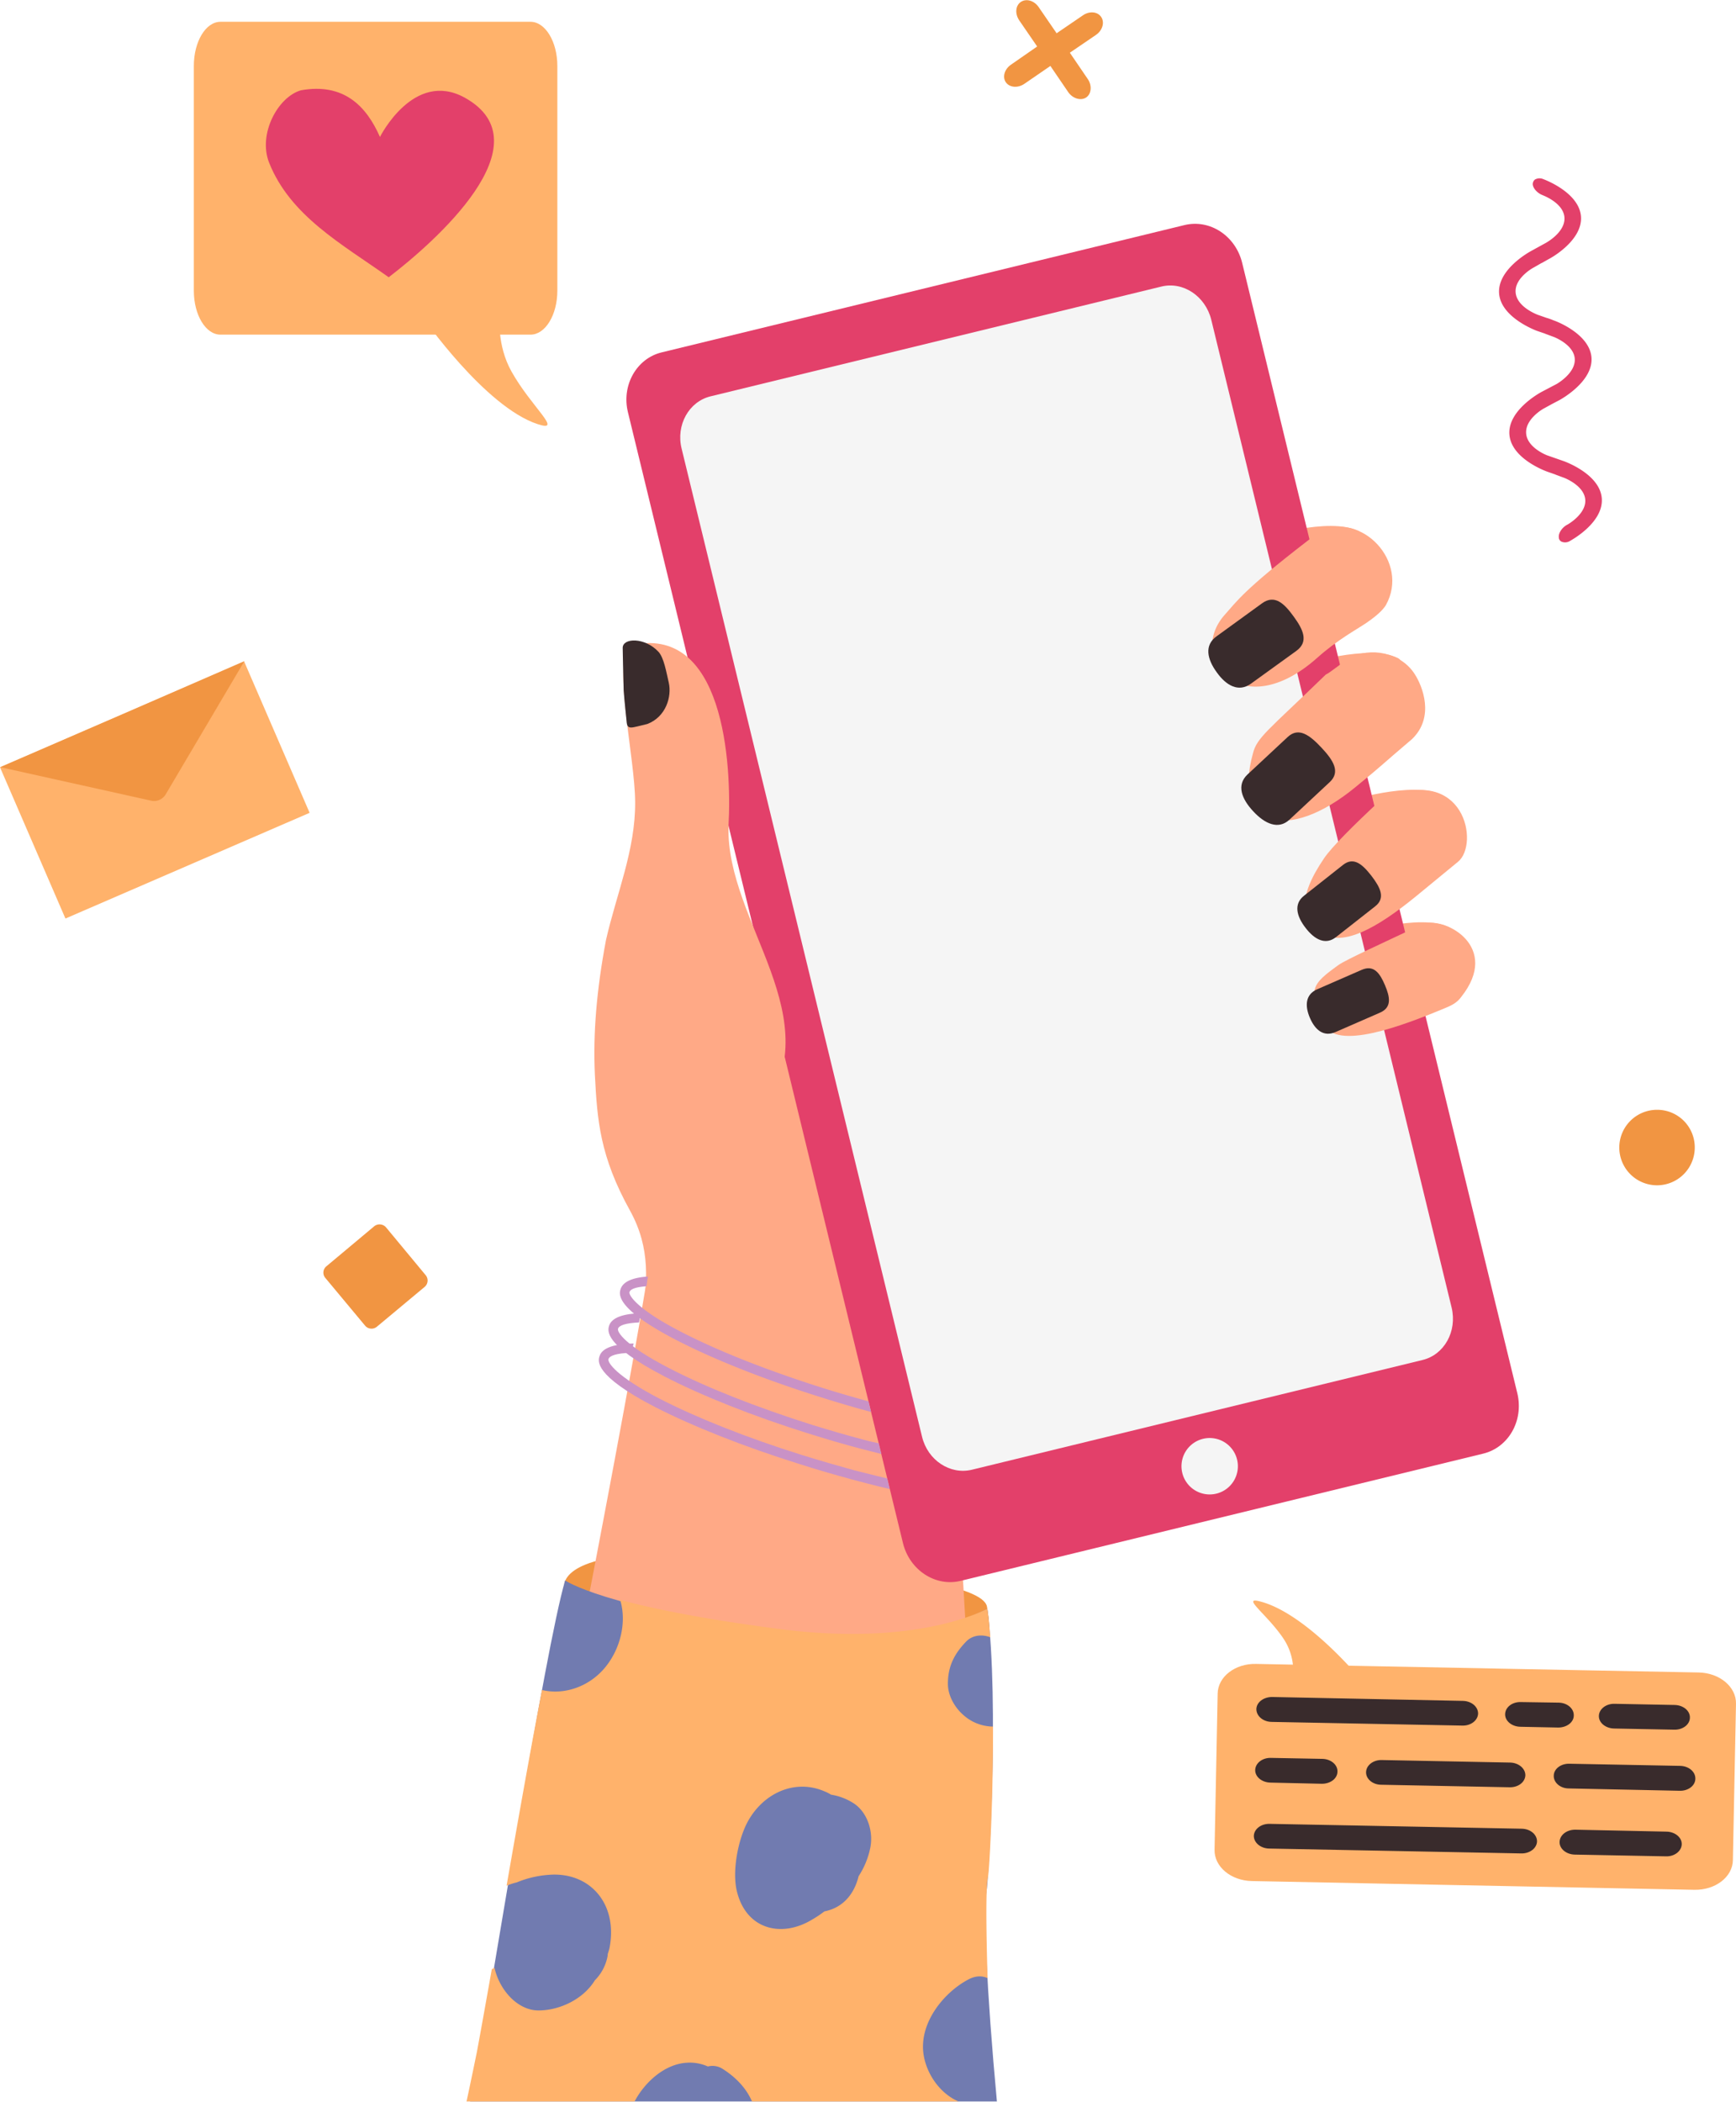 <svg xmlns="http://www.w3.org/2000/svg" width="892.4" height="1080" viewBox="-0.158 -0.001 892.561 1080.001" style=""><g><g data-name="Слой 2"><g data-name="Device83_345773070"><g fill="#ffb26b"><path d="M892.4 875.6c.2-8.7-8.4-15.9-19.2-16.1l-227.5-4.4c-10.8-.3-19.7 6.6-19.8 15.3l-1.6 80.2c-.2 8.7 8.4 15.9 19.2 16.1l227.5 4.5c10.8.2 19.7-6.6 19.8-15.3z"></path><path d="M664.6 861.8a29.9 29.9 0 0 0-4.8-19.6c-8.6-12.9-22.8-22.3-11.3-19 23.4 6.6 50.5 39.3 50.5 39.3z"></path></g><g fill="#392b2c"><path d="M790.1 946.3c0-3.5-3.4-6.4-7.8-6.5l-129.7-2.5c-4.4-.1-8 2.7-8.1 6.2 0 3.5 3.5 6.4 7.8 6.5l129.7 2.5c4.4.1 8-2.7 8.1-6.2z"></path><path d="M864.5 947.8c.1-3.5-3.4-6.4-7.8-6.5l-47-1c-4.3 0-7.9 2.7-8 6.3-.1 3.5 3.4 6.4 7.8 6.5l47 .9c4.3.1 7.9-2.7 8-6.2z"></path></g><g fill="#392b2c"><path d="M784.1 912.3c0-3.5-3.5-6.4-7.8-6.5l-66.1-1.3c-4.3-.1-7.9 2.7-8 6.2-.1 3.5 3.4 6.5 7.8 6.5l66 1.3c4.4.1 8-2.6 8.1-6.2z"></path><path d="M687.5 910.4c.1-3.5-3.4-6.4-7.7-6.5l-26.6-.5c-4.3-.1-7.9 2.7-8 6.2-.1 3.5 3.4 6.4 7.8 6.5l26.5.6c4.4 0 8-2.7 8-6.3z"></path><path d="M871.5 914.1c.1-3.6-3.4-6.5-7.8-6.6l-57-1.1c-4.4-.1-8 2.7-8 6.2-.1 3.5 3.4 6.5 7.7 6.5l57.1 1.2c4.4.1 8-2.7 8-6.2z"></path></g><g fill="#392b2c"><path d="M759.8 880.6c0-3.5-3.4-6.4-7.8-6.5l-98.1-2c-4.4 0-8 2.7-8.1 6.2 0 3.6 3.4 6.5 7.8 6.6l98.2 1.9c4.3.1 7.9-2.7 8-6.2z"></path><path d="M809 881.6c.1-3.6-3.4-6.5-7.7-6.6l-19.6-.3c-4.3-.1-7.9 2.6-8 6.2-.1 3.5 3.4 6.4 7.8 6.5l19.5.4c4.4 0 8-2.7 8-6.2z"></path><path d="M868.7 882.7c.1-3.5-3.4-6.4-7.8-6.5l-31-.6c-4.3-.1-7.9 2.7-8 6.2-.1 3.5 3.4 6.4 7.8 6.5l31 .6c4.4.1 8-2.7 8-6.2z"></path></g><path d="M286.4 149.3c0 12.5-6.2 22.6-13.8 22.6H113.2c-7.6 0-13.7-10.1-13.7-22.6V33.8c0-12.5 6.1-22.7 13.7-22.7h159.4c7.6 0 13.8 10.2 13.8 22.7z" fill="#ffb26b"></path><path d="M256.8 162.7s-1.6 14.5 6 28.1c10.2 18.3 27 31.5 13.5 27.1-27.2-8.9-59.3-55.2-59.3-55.2z" fill="#ffb26b"></path><path d="M195.2 70.3c-7-15.9-18.6-27.9-40.6-24-11.9 3.4-22.2 22.5-16.4 37.2 10.9 27.4 37.4 41.8 61.5 58.9 23.4-17.9 81.4-68.8 39.1-92.3-26.3-14.5-43.6 20.2-43.6 20.2z" fill="#e3406a"></path><path fill="#ffb26b" d="M-.158 394.256l125.549-54.33 33.642 77.743-125.548 54.33z"></path><path d="M62.8 367L0 394.2l77.9 17.3a7 7 0 0 0 7-3.1l40.6-68.7z" fill="#f19542"></path><path d="M789 92.2a3.1 3.1 0 0 0-1.1 2.5c.2 2.1 2.5 4.6 5.3 5.6.1.1 10.5 3.9 11 11.4s-9.2 12.8-9.3 12.9l-4 2.2-4 2.2c-.7.4-17.2 9.4-16.3 21.7s18.6 18.9 19.3 19.2l4.4 1.5h-.1l4.3 1.6c.1 0 10.5 3.9 11 11.3s-9.1 12.8-9.2 12.9l-4 2.1-4 2.1c-.7.4-17.3 9.4-16.4 21.8s18.6 18.8 19.4 19.1l4.3 1.5h-.1l4.3 1.6c.1 0 10.5 3.9 11.1 11.3s-9.2 12.9-9.3 12.9c-2.6 1.4-4.5 4.2-4.3 6.4a2.5 2.5 0 0 0 1.4 2.3 4.7 4.7 0 0 0 4.4-.4c.7-.4 17.2-9.4 16.3-21.8s-18.6-18.8-19.3-19.1l-4.3-1.5-4.3-1.5c-.1 0-10.5-3.9-11-11.4s9.1-12.8 9.2-12.8l4-2.2 4-2.1c.7-.4 17.3-9.5 16.4-21.8s-18.6-18.9-19.4-19.1a32.1 32.1 0 0 0-4.3-1.5h.1l-4.3-1.5c-.1-.1-10.5-3.9-11.1-11.4s9.2-12.8 9.3-12.8l4-2.3h.1l3.9-2.2c.7-.3 17.2-9.4 16.3-21.7S794.2 92.3 793.4 92a4.8 4.8 0 0 0-4.4.2z" fill="#e3406a"></path><path d="M871.2 589.7a19.4 19.4 0 1 1-19.4-19.4 19.3 19.3 0 0 1 19.4 19.4z" fill="#f19542"></path><path d="M193.6 681.8a4.3 4.3 0 0 1-6-.5l-20.5-24.6a4.2 4.2 0 0 1 .6-6l24.5-20.5a4.4 4.4 0 0 1 6.1.5l20.4 24.6a4.3 4.3 0 0 1-.5 6z" fill="#f19542"></path><path d="M559.1 40.5L549.9 27l13.5-9.2c3.3-2.3 4.5-6.4 2.6-9.2s-6.1-3.1-9.4-.8L543.1 17l-9.2-13.4C531.6.2 527.5-1 524.7.9s-3.1 6.1-.8 9.5l9.2 13.4-13.4 9.3c-3.4 2.3-4.6 6.4-2.7 9.1s6.1 3.1 9.5.8l13.4-9.2 9.2 13.5c2.3 3.3 6.5 4.5 9.2 2.7s3.1-6.2.8-9.5z" fill="#f19542"></path><path d="M507.3 825.7c-1.9-10.9-50.4-18-122-24.9s-91.6 3.1-95 11.9c-1.5 3.8-1.3 13.1 102.2 29.1 112.4 17.4 119.9 14.1 114.8-16.1z" fill="#f19542"></path><path d="M421.5 531.5s186.3-68.1 186.8-1.9c.5 68.4-116 250.1-116 250.1s3.1 4.9 13.4 266.9c2.7 70.3-239.3-41-239.3-41s51.5-259 65.4-344.3c5.2-31.6 15.7-111.8 15.7-111.8z" fill="#ffa986"></path><g fill="#ffa986"><path d="M698.2 272.8c-15.1-7.4-49.2 3.5-49.2 3.5l-7.1 20.9 34.3 8.5s31.3-28.4 22-32.9z"></path><path d="M718.5 338.1c-15.1-7.4-49.2 3.5-49.2 3.5l-7.1 20.9 34.3 8.5s31.3-28.4 22-32.9z"></path><path d="M741 408.4c-15.1-7.4-49.2 3.5-49.2 3.5l-7.1 20.9 34.3 8.6s31.3-28.5 22-33z"></path><path d="M744.9 476.5c-15-7.4-49.1 3.5-49.1 3.5l-7.1 20.9 34.3 8.6s31.2-28.4 21.9-33z"></path></g><g><path d="M464.1 793c3.4 13.9 16.7 22.6 29.7 19.4L762.5 747c13-3.2 20.8-17 17.5-30.9L638.5 135c-3.4-13.9-16.6-22.6-29.7-19.4L340.1 181c-13 3.1-20.8 17-17.4 30.8z" fill="#e3406a"></path><path d="M607.7 756.9a14.5 14.5 0 1 0 10.7-17.5 14.5 14.5 0 0 0-10.7 17.5z" fill="#f5f5f5"></path><path d="M473.9 738.3c2.9 12.1 14.4 19.7 25.6 17l231.7-56.4c11.2-2.7 17.9-14.7 15-26.9L622.6 164.2c-3-12.1-14.5-19.8-25.7-17l-231.7 56.4c-11.2 2.7-17.9 14.8-14.9 26.9z" fill="#f5f5f5"></path></g><g><path d="M406.5 1007.7c21.6-35.8-62.7 19.2-80.6-18.9-19.5-41.2 15.2-206.5 6.4-237.6-16.9-59.5 13.3-89.6-8.6-129.2-15.4-27.8-16.8-46.2-18-69.7-1-21.3.9-43.7 5.7-69.2 5.3-23.5 15.2-46.3 15-71-.1-22.9-11.4-70-2.9-80.4 48.5-11.8 52.7 60.5 50.9 92.8-1.4 50.2 53.7 98.4 16.3 149.2z" fill="#ffa986"></path><path d="M343.7 350.8c1.6 7.1-1.4 17.5-11 21.2-8.3 1.9-10.4 3.4-10.7-1.4 0 0-1.3-12.3-1.5-15.9-.2-5.3-.5-21.8-.5-21.8 0-5.2 11.3-5.6 18.4 2 2.8 3.1 4 10.3 5.3 15.9z" fill="#392b2c"></path></g><g fill="#c992c6"><path d="M308.1 696.9c1.4-4.5 8.2-6.3 17.5-6.5v.2l-.5 1.7c-.2 1-.5 1.8-.8 2.9-7.3.2-11 1.4-11.6 3.2s4 8.8 26.1 20.3c19 9.8 45.1 20.2 73.6 29.1 9 2.8 18 5.4 26.7 7.8l16.9 4.2 1.3 5.4c-8.9-2-15.8-4-19.4-4.9-8.8-2.4-17.9-5-26.9-7.9-28.8-9-55.2-19.5-74.5-29.4-31.5-16.3-29.2-23.7-28.4-26.1z"></path><path d="M313 681.3c1.4-4.4 7.7-6.2 16.5-6.5l-.5 1.8c-.3 1-.3 1.8-.6 3-6.6.3-10.2 1.4-10.8 3.2s4 8.8 26.1 20.2c19 9.9 45.1 20.2 73.6 29.2 9 2.8 18 5.4 26.7 7.7 2.8.8 5 1.2 7.6 1.8l1.4 5.5-10.2-2.6c-8.8-2.3-17.9-5-26.9-7.8-28.8-9-55.2-19.5-74.5-29.5-31.4-16.3-29.1-23.6-28.4-26z"></path><path d="M318.9 662.5c1.3-4 6.4-6 14.1-6.5a1.7 1.7 0 0 0-.1.7c-.4 1.6-.4 2.9-.7 4.3-5.4.4-8.2 1.4-8.7 3s4 8.8 26.1 20.2c19 9.9 45.1 20.2 73.7 29.2 7.9 2.5 15.4 4.6 23.1 6.8l1.3 5.4c-8.6-2.3-17.1-4.8-25.9-7.6-28.8-9-55.2-19.5-74.5-29.5-31.4-16.3-29.1-23.6-28.4-26z"></path></g><g><path d="M688 495.9c3.8-2.7 21.2-10.6 43.9-21.3 11.8-3.3 39.4 12.2 19.3 37.6-1.5 2-3.2 3.7-7.6 5.5-23.8 10-56.6 22.1-63.1 8.7-8.6-18-6.1-20.7 7.5-30.5z" fill="#ffa986"></path><path d="M709.3 520.4c6.3-2.7 5.2-8.1 2.6-14.2s-5.7-10.6-12-7.8l-22.7 9.9c-6.3 2.7-6.5 8.6-3.9 14.7s7 10.1 13.3 7.3z" fill="#392b2c"></path><path d="M680.7 440.9c4-5.8 14.8-16.6 29.1-29.9l1.8-.7c41.3-17.7 49 23.4 37.9 32.5l-21.9 18c-19.2 15.6-38.9 27.5-49.9 17.4-7.8-7-11.5-16 3-37.3z" fill="#ffa986"></path><path d="M706.8 465.8c5.6-4.3 2.7-9.8-1.8-15.7-4.6-5.9-9.1-10-14.6-5.7l-20 15.8c-5.6 4.3-3.9 10.7.7 16.6 4.5 5.9 10.2 9.1 15.7 4.7z" fill="#392b2c"></path><g><path d="M644 387.3c2-8.4 7.8-11.9 37.5-40.7 1.7-.6 10-7.3 11.9-8.4 11-6 26.8-3 33.9 8.3 3.8 5.9 10.4 21.9-1.5 33.3-17.8 15.1-13.2 11.7-29.1 24.7-35.1 28.8-63.1 20.2-52.7-17.2z" fill="#ffa986"></path><path d="M683.5 401.9c5.7-5.3 1.8-11.3-4.2-17.7-6-6.4-11.7-10.8-17.4-5.5L641.2 398c-5.7 5.4-3 12.5 3 18.9 5.9 6.4 12.9 9.6 18.6 4.3z" fill="#392b2c"></path></g><g><path d="M629.7 315.7c5.8-6.4 9.1-12.2 42.5-37.9l6-4.7c21.5-10.6 46.6 15.5 34.2 37.8-.8 1.3-2.9 4.3-10.1 9.2-5.2 3.5-14.9 8.7-25.1 17.8-39.4 35.2-67.6-.1-47.5-22.2z" fill="#ffa986"></path><path d="M666.4 334.4c6.4-4.7 3.5-10.9-1.4-17.6-4.9-6.8-9.8-11.5-16.3-6.8l-23.3 16.9c-6.5 4.6-4.9 11.8 0 18.5 4.8 6.8 11.2 10.5 17.6 5.9z" fill="#392b2c"></path></g></g><path d="M512.4 1080c-5.3-56.9-7.1-100.1-5.4-107.5 1.1-5 6.7-97.1.5-145.8 0 0-35.4 21.3-107 11.6-90.3-12.1-110.1-26.1-110.1-26.1-10.5 35.9-37.5 208.5-46.4 255.7-.6 3.2-1.4 7.3-2.4 12.1z" fill="#717bb0"></path><path d="M326.1 1080c5.5-10.4 15.8-19.2 26.6-19.9a22.8 22.8 0 0 1 11.1 1.9 9.6 9.6 0 0 1 7.2 1c7.1 4.4 12.5 10.1 15.5 17h106.2c-9-3.8-16.1-13.3-17.9-23.5-2.9-16.5 10.2-32.5 22.9-39.2 3.7-2 7.1-2 9.9-.7-.8-27.3-.9-47.4.2-51.9.7-3 2.7-39.4 2.6-77.4a23.1 23.1 0 0 1-15.2-5.9c-4.4-3.8-8-9.9-8-16.1 0-9.1 3.4-15.5 9.4-21.7 3.3-3.4 8.2-3.8 12.4-2.2-.4-5.2-.9-10.2-1.5-14.7 0 0-34.9 19.8-106.5 10.5-39.5-5.1-65.5-10.5-82.3-15 3.6 11.8-.1 26.1-8.5 35.6s-20.9 13.3-31.7 10.7c-5.8 30.1-12.3 66.9-18.2 100.6a31.6 31.6 0 0 1 5.2-1.7 53 53 0 0 1 16.5-3.9c21.1-1.7 35.7 14.9 31.2 37.7a27.6 27.6 0 0 1-.8 2.7 3.1 3.1 0 0 0-.1 1 23.8 23.8 0 0 1-6.6 12.8c-6 9.8-18.2 15.5-29 15.5s-20.1-10.6-22.6-21.9l-1.4.7c-3.2 18-5.9 33.1-7.7 42.7-1.2 5.8-3 14.7-5.3 25.3zm57.8-143.1c8-15.4 24.7-23 40.1-16.2a18.2 18.2 0 0 1 3.1 1.6 30.1 30.1 0 0 1 11.9 4.6c6.8 4.6 10 14.3 8.3 22.7a41.8 41.8 0 0 1-6 14.6c-2.2 9-7.9 16.2-17.6 18.1a57.5 57.5 0 0 1-6.3 4.2c-15.8 9.6-34.2 5.1-38.8-15-2.3-10.3.7-25.6 5.3-34.6z" fill="#ffb26b"></path></g></g></g></svg>